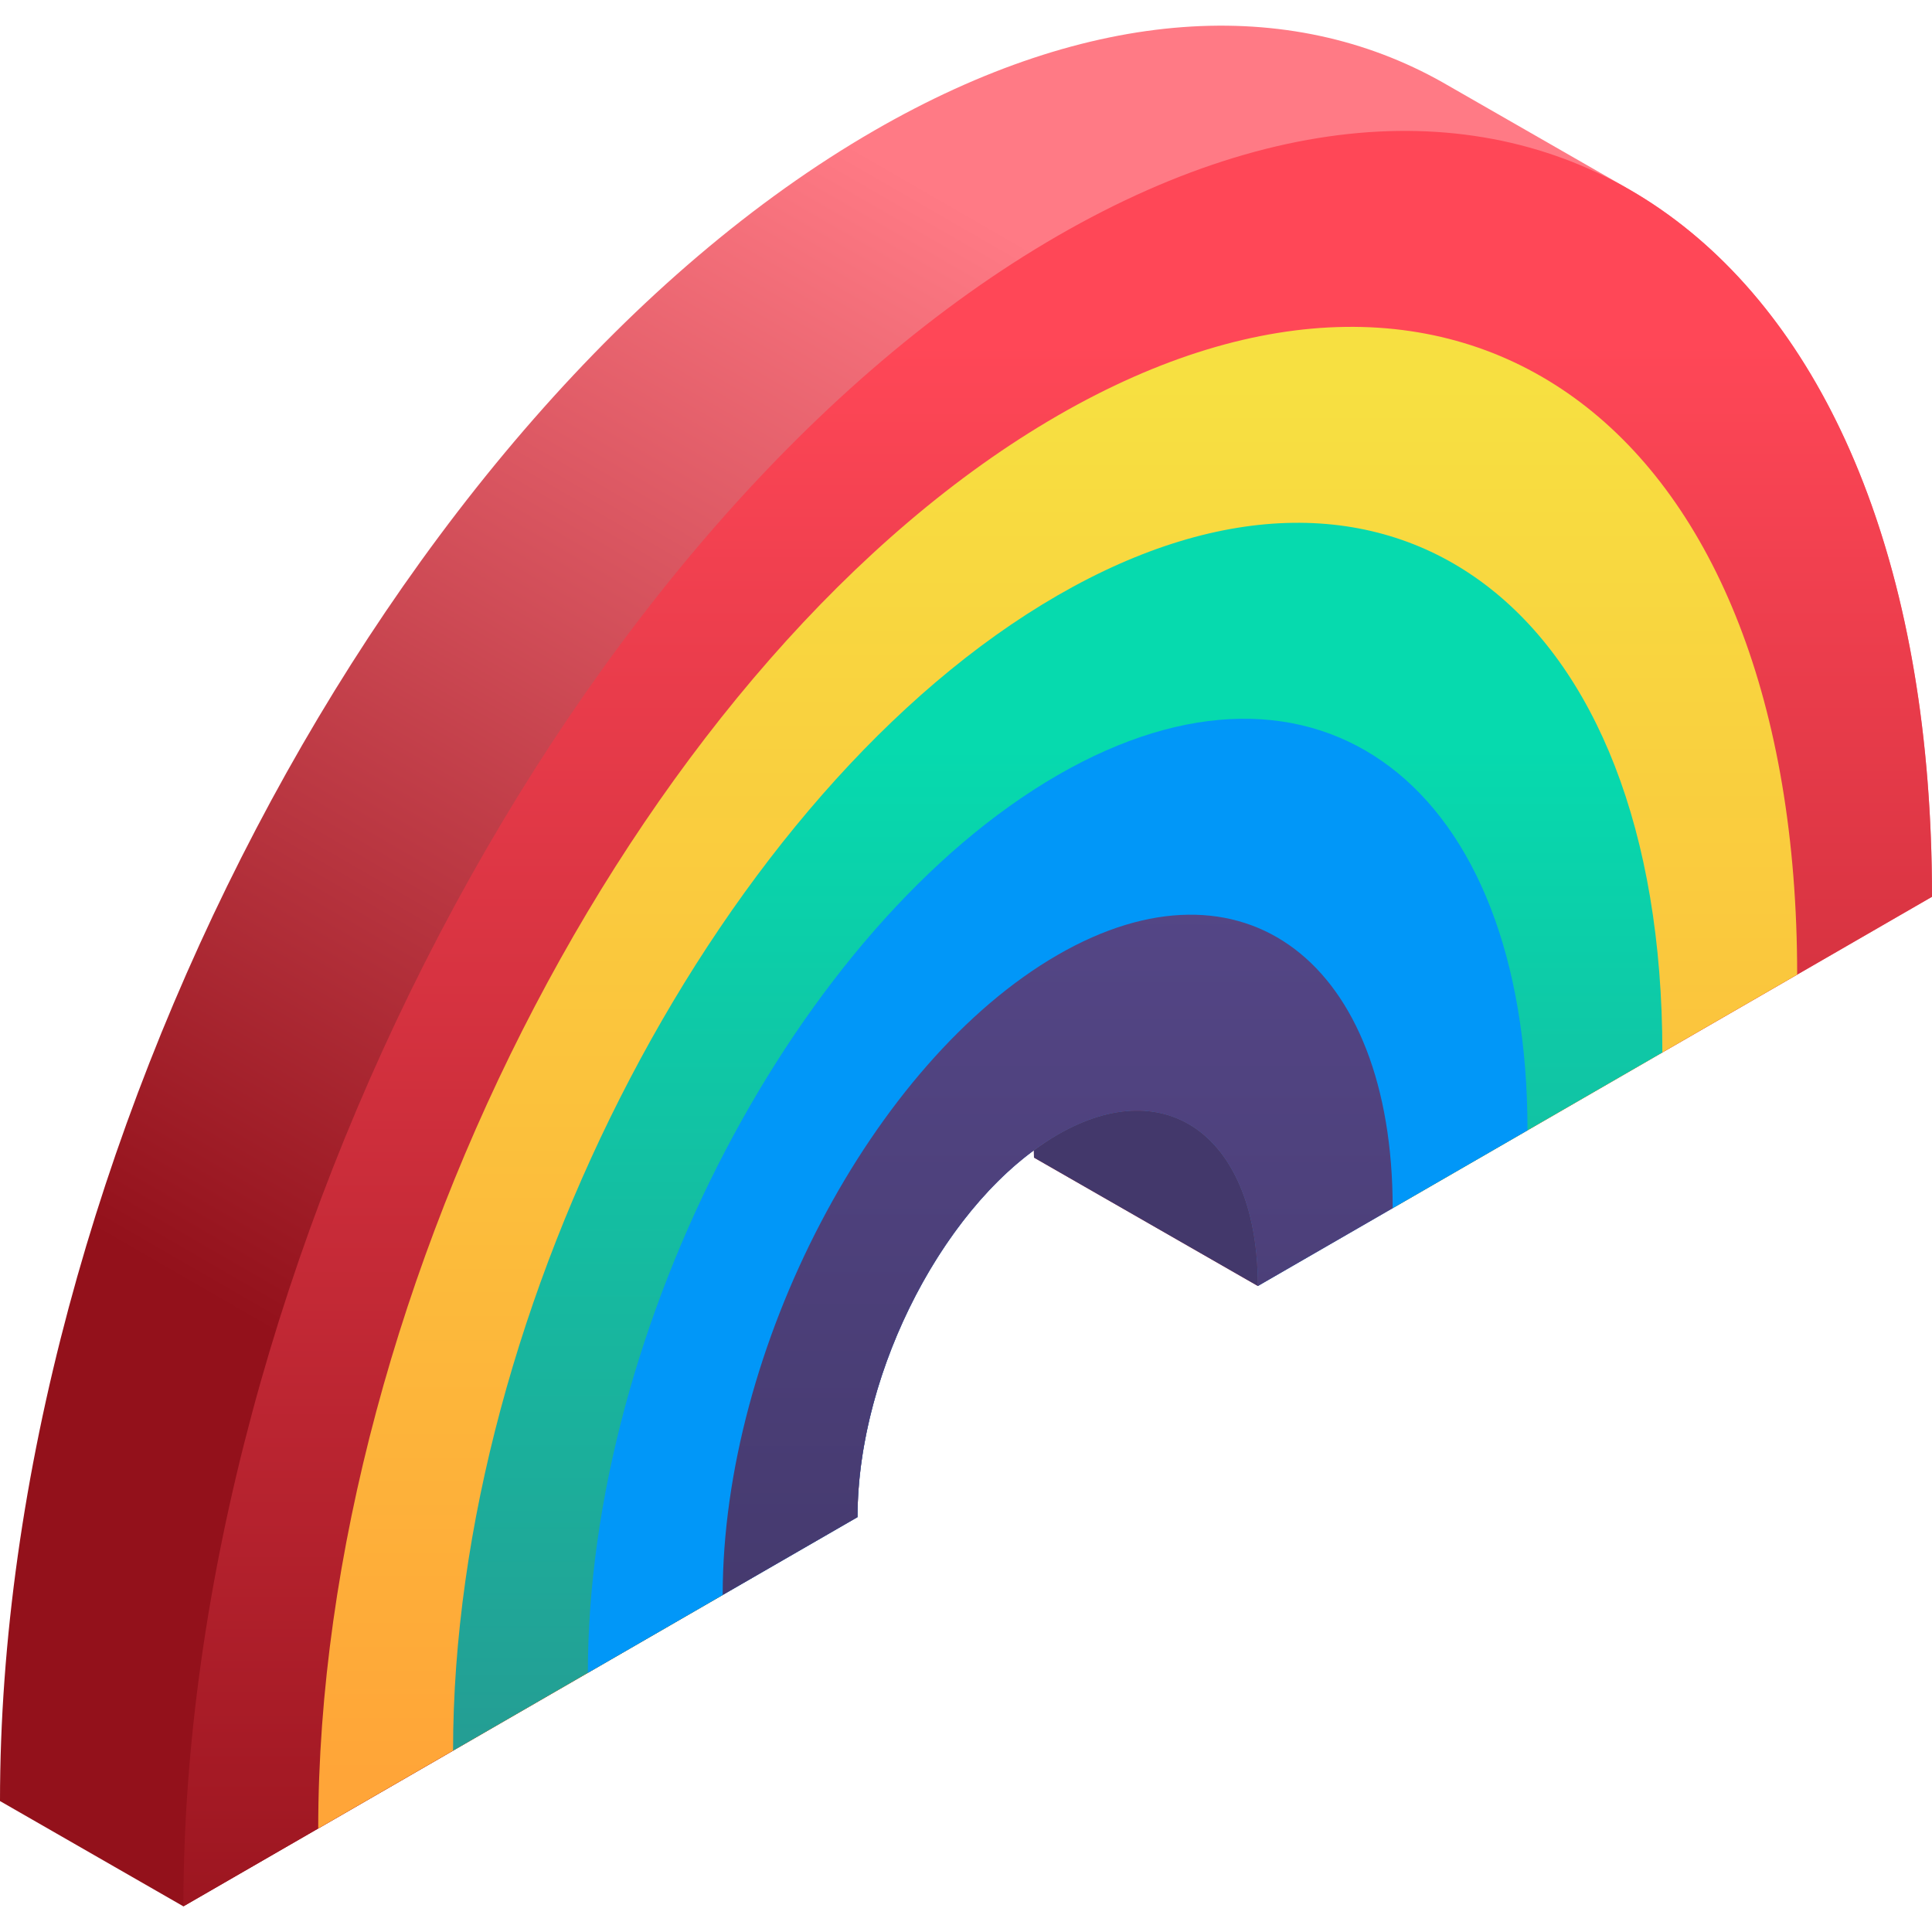 <svg width="80" height="80" viewBox="0 0 80 80" fill="none" xmlns="http://www.w3.org/2000/svg">
<path d="M67.328 7.768L67.329 7.766L59.735 3.41C53.407 -0.161 45.188 0.218 36.203 5.405C16.209 16.949 0 47.919 0 74.578L7.594 78.938L29.925 66.044L35.508 62.821C35.508 57.164 38.697 50.661 42.809 47.636C42.811 47.735 42.816 47.832 42.816 47.934L52.086 53.25L57.668 50.027L80 37.134C80 22.453 75.083 12.144 67.328 7.768Z" fill="url(#paint0_linear_209_7198)"/>
<path d="M43.797 9.765C23.802 21.309 7.594 52.278 7.594 78.938L29.925 66.044C29.925 55.83 36.136 43.963 43.797 39.54C51.458 35.117 57.668 39.812 57.668 50.027L80 37.134C80 10.475 63.791 -1.779 43.797 9.765Z" fill="url(#paint1_linear_209_7198)"/>
<path d="M43.797 17.209C26.886 26.972 13.177 53.166 13.177 75.714L29.925 66.044C29.925 55.83 36.136 43.963 43.797 39.54C51.458 35.117 57.669 39.812 57.669 50.027L74.417 40.357C74.417 17.809 60.708 7.445 43.797 17.209Z" fill="url(#paint2_linear_209_7198)"/>
<path d="M43.797 24.652C29.969 32.636 18.76 54.054 18.76 72.491L29.925 66.044C29.925 55.83 36.136 43.963 43.797 39.54C51.458 35.117 57.669 39.812 57.669 50.027L68.835 43.58C68.835 25.143 57.625 16.669 43.797 24.652Z" fill="url(#paint3_linear_209_7198)"/>
<path d="M43.797 32.096C33.052 38.3 24.342 54.942 24.342 69.268L35.508 62.821C35.508 56.718 39.219 49.627 43.797 46.984C48.374 44.341 52.085 47.147 52.085 53.25L63.251 46.804C63.251 32.478 54.541 25.893 43.797 32.096Z" fill="#0197F8"/>
<path d="M43.797 39.54C36.136 43.963 29.925 55.83 29.925 66.044L35.508 62.821C35.508 56.718 39.219 49.627 43.797 46.984C48.374 44.341 52.085 47.147 52.085 53.25L57.668 50.027C57.668 39.812 51.458 35.117 43.797 39.54Z" fill="url(#paint4_linear_209_7198)"/>
<path d="M43.797 46.984C43.462 47.177 43.134 47.397 42.81 47.635C42.812 47.734 42.815 47.832 42.815 47.934L52.085 53.25C52.085 47.147 48.374 44.341 43.797 46.984Z" fill="#43386B"/>
<defs>
<linearGradient id="paint0_linear_209_7198" x1="28.293" y1="65.106" x2="55.672" y2="17.684" gradientUnits="userSpaceOnUse">
<stop stop-color="#93111B"/>
<stop offset="1" stop-color="#FF7A85"/>
</linearGradient>
<linearGradient id="paint1_linear_209_7198" x1="43.797" y1="85.204" x2="43.797" y2="14.191" gradientUnits="userSpaceOnUse">
<stop stop-color="#93111B"/>
<stop offset="1" stop-color="#FF4757"/>
</linearGradient>
<linearGradient id="paint2_linear_209_7198" x1="43.797" y1="73.571" x2="43.797" y2="15.85" gradientUnits="userSpaceOnUse">
<stop stop-color="#FFA538"/>
<stop offset="1" stop-color="#F7E041"/>
</linearGradient>
<linearGradient id="paint3_linear_209_7198" x1="43.797" y1="87.385" x2="43.797" y2="30.915" gradientUnits="userSpaceOnUse">
<stop stop-color="#2F878A"/>
<stop offset="1" stop-color="#06DAAE"/>
</linearGradient>
<linearGradient id="paint4_linear_209_7198" x1="43.797" y1="70.662" x2="43.797" y2="27.472" gradientUnits="userSpaceOnUse">
<stop stop-color="#43386B"/>
<stop offset="1" stop-color="#594A8E"/>
</linearGradient>
</defs>
</svg>
